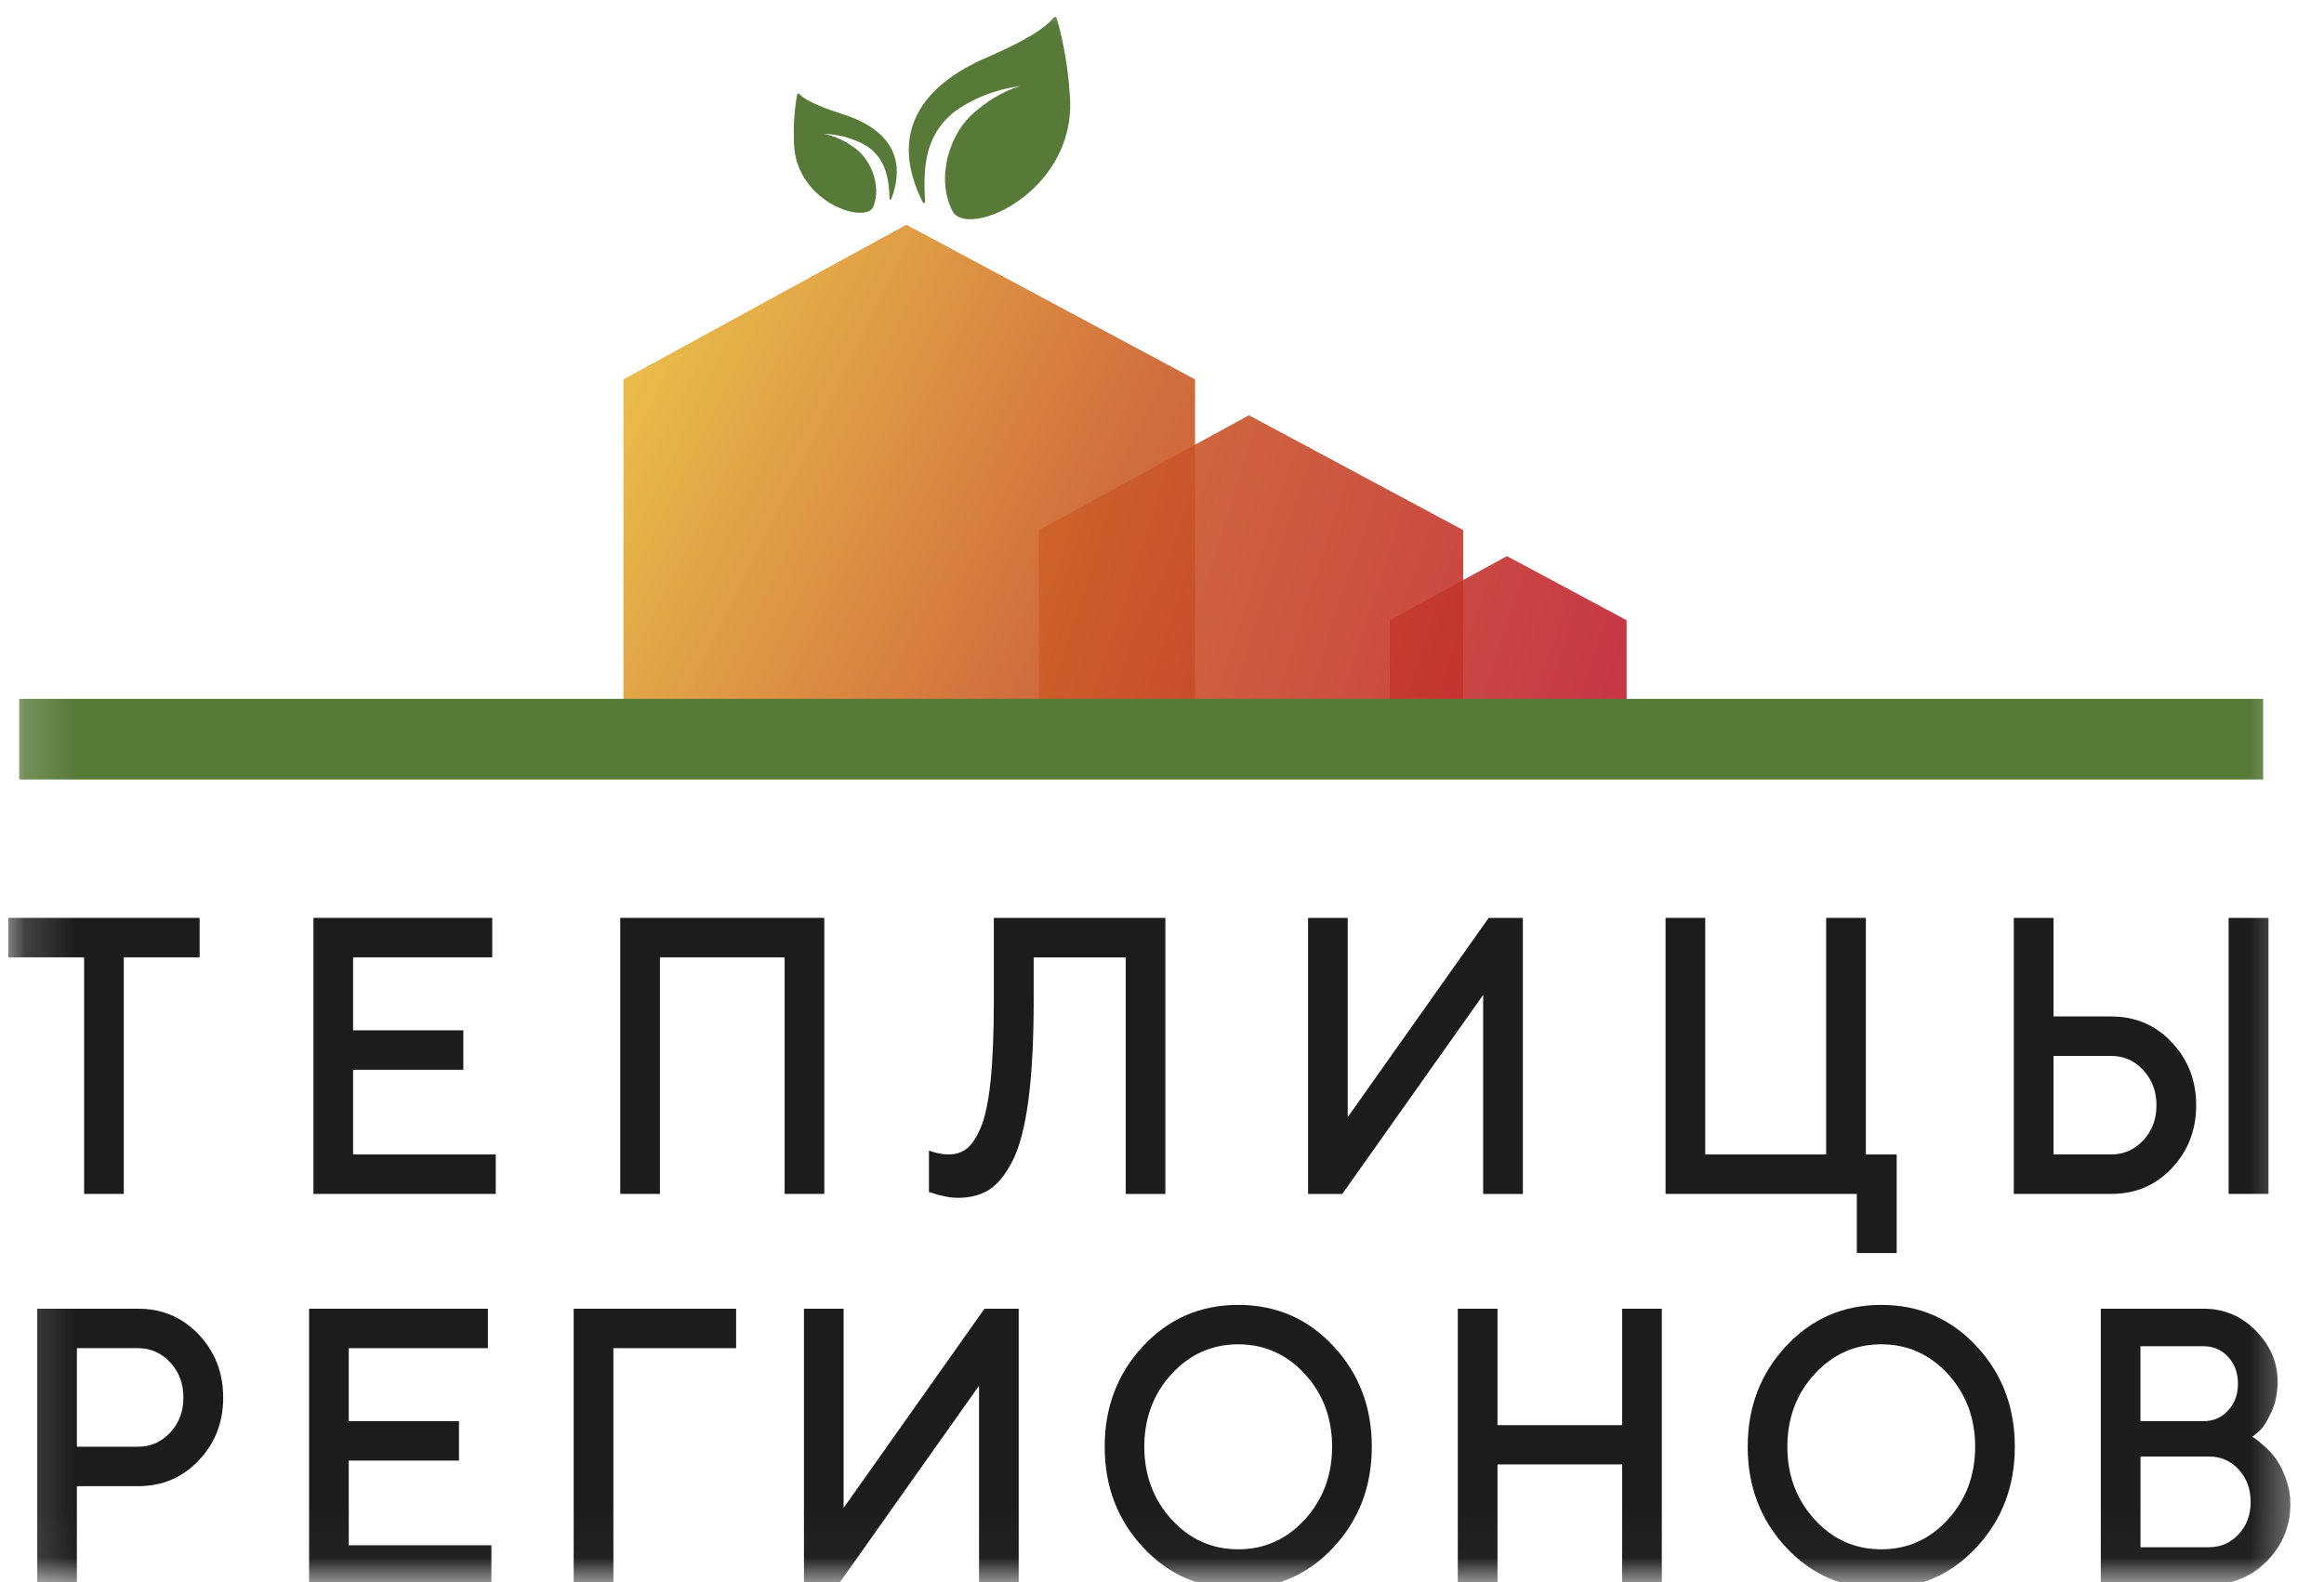 <svg width="47" height="32" viewBox="0 0 47 32" fill="none" xmlns="http://www.w3.org/2000/svg">
<g clipPath="url(#clip0_2094_74499)">
<mask id="mask0_2094_74499" style="mask-type:luminance" maskUnits="userSpaceOnUse" x="0" y="0" width="47" height="32">
<path d="M46.577 0.001H0.168V31.972H46.577V0.001Z" fill="white"/>
</mask>
<g mask="url(#mask0_2094_74499)">
<path fillRule="evenodd" clipRule="evenodd" d="M18.71 4.076C18.712 4.112 18.672 4.118 18.656 4.078C17.962 2.688 18.634 1.724 19.987 1.149C20.329 1 21.059 0.671 21.296 0.369C21.32 0.333 21.36 0.335 21.371 0.369C21.531 0.921 21.612 1.474 21.642 2.029C21.711 3.911 19.566 4.831 19.264 4.273C19.094 3.939 19.074 3.566 19.168 3.164C19.281 2.767 19.466 2.473 19.712 2.269C19.954 2.059 20.231 1.868 20.63 1.74C20.131 1.81 19.677 1.985 19.275 2.28C18.707 2.755 18.665 3.39 18.71 4.076Z" fill="#587A38"/>
<path fillRule="evenodd" clipRule="evenodd" d="M17.992 4.024C17.993 4.046 18.018 4.047 18.026 4.022C18.366 3.123 17.891 2.572 17.023 2.303C16.803 2.232 16.333 2.076 16.168 1.905C16.15 1.885 16.126 1.888 16.122 1.91C16.057 2.26 16.043 2.605 16.059 2.948C16.135 4.11 17.512 4.541 17.663 4.179C17.747 3.963 17.735 3.733 17.653 3.491C17.558 3.254 17.426 3.084 17.261 2.974C17.099 2.86 16.917 2.76 16.664 2.707C16.975 2.718 17.265 2.798 17.531 2.954C17.911 3.211 17.977 3.599 17.992 4.024Z" fill="#587A38"/>
<path opacity="0.9" d="M24.169 14.504V7.674L18.331 4.546L12.608 7.674V14.504H24.169Z" fill="url(#paint0_linear_2094_74499)"/>
<path opacity="0.9" d="M29.592 14.503V10.722L25.258 8.399L21.008 10.722V14.503H29.592Z" fill="url(#paint1_linear_2094_74499)"/>
<path opacity="0.9" d="M32.896 14.504V12.545L30.476 11.248L28.105 12.545V14.504H32.896Z" fill="url(#paint2_linear_2094_74499)"/>
<path d="M45.769 14.135H0.388V15.766H45.769V14.135Z" fill="#587A38"/>
<path d="M0.168 18.565H4.037V19.363H2.503V24.148H1.701V19.363H0.168V18.565Z" fill="#1B1C1B"/>
<path d="M7.141 23.35H10.026V24.148H6.339V18.565H9.955V19.363H7.141V20.839H9.37V21.637H7.141V23.35Z" fill="#1B1C1B"/>
<path d="M16.67 18.565V24.148H15.868V19.363H13.346V24.148H12.544V18.565H16.67Z" fill="#1B1C1B"/>
<path d="M23.568 18.566V24.149H22.766V19.364H20.905V20.24C20.905 21.042 20.869 21.713 20.798 22.253C20.727 22.793 20.619 23.203 20.476 23.483C20.331 23.764 20.173 23.957 20.001 24.065C19.829 24.173 19.619 24.227 19.372 24.227C19.284 24.227 19.191 24.216 19.093 24.195C18.996 24.174 18.92 24.154 18.865 24.133L18.787 24.11V23.273C18.932 23.324 19.066 23.35 19.186 23.35C19.327 23.35 19.447 23.312 19.548 23.235C19.649 23.159 19.745 23.015 19.835 22.805C19.925 22.595 19.991 22.276 20.035 21.848C20.078 21.42 20.099 20.883 20.099 20.24V18.565H23.568V18.566Z" fill="#1B1C1B"/>
<path d="M30.798 24.149H29.995V20.123L27.146 24.149H26.454V18.566H27.256V22.596L30.106 18.566H30.798V24.149Z" fill="#1B1C1B"/>
<path d="M33.684 24.148V18.565H34.486V23.35H36.932V18.565H37.735V23.35H38.358V25.344H37.552V24.148H33.684Z" fill="#1B1C1B"/>
<path d="M42.699 24.148H40.727V18.565H41.53V20.559H42.699C43.187 20.559 43.595 20.734 43.923 21.083C44.251 21.432 44.415 21.856 44.415 22.356C44.415 22.855 44.251 23.279 43.923 23.627C43.595 23.975 43.187 24.148 42.699 24.148ZM41.53 23.35H42.699C42.951 23.35 43.167 23.255 43.345 23.064C43.523 22.873 43.612 22.637 43.612 22.356C43.612 22.074 43.523 21.837 43.345 21.645C43.167 21.453 42.951 21.357 42.699 21.357H41.53V23.35ZM45.877 18.565V24.148H45.071V18.565H45.877Z" fill="#1B1C1B"/>
<path d="M0.753 26.47H2.796C3.283 26.47 3.691 26.645 4.021 26.994C4.35 27.343 4.514 27.767 4.514 28.267C4.514 28.766 4.35 29.19 4.021 29.537C3.691 29.885 3.283 30.059 2.796 30.059H1.555V32.053H0.753V26.47ZM2.797 27.268H1.555V29.261H2.796C3.048 29.261 3.263 29.166 3.442 28.975C3.62 28.784 3.709 28.548 3.709 28.267C3.709 27.985 3.62 27.748 3.442 27.556C3.263 27.364 3.048 27.268 2.797 27.268Z" fill="#1B1C1B"/>
<path d="M7.053 31.255H9.938V32.053H6.251V26.47H9.867V27.268H7.053V28.744H9.282V29.542H7.053V31.255Z" fill="#1B1C1B"/>
<path d="M11.602 32.053V26.47H14.887V27.268H12.405V32.053H11.602Z" fill="#1B1C1B"/>
<path d="M20.602 32.052H19.8V28.027L16.951 32.053H16.259V26.47H17.061V30.499L19.91 26.47H20.602V32.052Z" fill="#1B1C1B"/>
<path d="M23.118 31.298C22.6 30.742 22.341 30.063 22.341 29.262C22.341 28.46 22.6 27.781 23.118 27.226C23.636 26.67 24.278 26.393 25.042 26.393C25.806 26.393 26.448 26.67 26.966 27.226C27.484 27.781 27.743 28.46 27.743 29.262C27.743 30.063 27.484 30.742 26.966 31.298C26.448 31.853 25.806 32.131 25.042 32.131C24.278 32.131 23.636 31.853 23.118 31.298ZM23.694 27.791C23.326 28.192 23.142 28.683 23.142 29.261C23.142 29.84 23.326 30.33 23.694 30.733C24.061 31.135 24.511 31.336 25.041 31.336C25.573 31.336 26.022 31.135 26.389 30.733C26.756 30.33 26.94 29.839 26.94 29.261C26.94 28.683 26.756 28.192 26.389 27.791C26.022 27.391 25.572 27.19 25.041 27.19C24.511 27.19 24.061 27.391 23.694 27.791Z" fill="#1B1C1B"/>
<path d="M33.608 26.47V32.053H32.806V29.619H30.285V32.053H29.482V26.47H30.285V28.825H32.806V26.47H33.608Z" fill="#1B1C1B"/>
<path d="M36.122 31.298C35.604 30.742 35.345 30.063 35.345 29.262C35.345 28.46 35.604 27.781 36.122 27.226C36.64 26.67 37.282 26.393 38.046 26.393C38.811 26.393 39.452 26.67 39.97 27.226C40.489 27.781 40.747 28.46 40.747 29.262C40.747 30.063 40.488 30.742 39.97 31.298C39.452 31.853 38.811 32.131 38.046 32.131C37.282 32.131 36.64 31.853 36.122 31.298ZM36.698 27.791C36.331 28.192 36.147 28.683 36.147 29.261C36.147 29.84 36.331 30.33 36.698 30.733C37.065 31.135 37.515 31.336 38.046 31.336C38.577 31.336 39.026 31.135 39.394 30.733C39.761 30.33 39.945 29.839 39.945 29.261C39.945 28.683 39.761 28.192 39.394 27.791C39.026 27.391 38.578 27.19 38.046 27.19C37.514 27.19 37.065 27.391 36.698 27.791Z" fill="#1B1C1B"/>
<path d="M44.675 32.053H42.486V26.47H44.565C44.978 26.47 45.331 26.619 45.624 26.917C45.916 27.216 46.062 27.559 46.062 27.945C46.062 28.169 46.02 28.374 45.936 28.56C45.851 28.747 45.767 28.877 45.685 28.95L45.552 29.062C45.571 29.073 45.598 29.09 45.633 29.115C45.667 29.14 45.73 29.193 45.82 29.274C45.911 29.356 45.988 29.447 46.054 29.545C46.119 29.644 46.18 29.772 46.236 29.928C46.292 30.086 46.32 30.248 46.32 30.417C46.32 30.863 46.163 31.248 45.849 31.57C45.535 31.892 45.143 32.053 44.675 32.053ZM44.565 27.229H43.288V28.744H44.565C44.765 28.744 44.931 28.672 45.062 28.527C45.195 28.383 45.26 28.203 45.26 27.986C45.26 27.769 45.195 27.589 45.062 27.445C44.93 27.301 44.764 27.229 44.565 27.229ZM43.288 31.294H44.675C44.913 31.294 45.112 31.206 45.275 31.031C45.436 30.855 45.517 30.638 45.517 30.379C45.517 30.119 45.437 29.901 45.277 29.725C45.117 29.549 44.916 29.46 44.676 29.46H43.289V31.294H43.288Z" fill="#1B1C1B"/>
</g>
</g>
<defs>
<linearGradient id="paint0_linear_2094_74499" x1="12.668" y1="8.161" x2="31.73" y2="17.443" gradientUnits="userSpaceOnUse">
<stop stop-color="#E7B436"/>
<stop offset="0.452" stop-color="#CC5E28"/>
<stop offset="1" stop-color="#C12026"/>
</linearGradient>
<linearGradient id="paint1_linear_2094_74499" x1="12.637" y1="8.057" x2="32.809" y2="14.581" gradientUnits="userSpaceOnUse">
<stop stop-color="#DC9327"/>
<stop offset="0.452" stop-color="#CC5E28"/>
<stop offset="1" stop-color="#C12030"/>
</linearGradient>
<linearGradient id="paint2_linear_2094_74499" x1="12.803" y1="7.544" x2="32.976" y2="14.068" gradientUnits="userSpaceOnUse">
<stop stop-color="#DC9327"/>
<stop offset="0.452" stop-color="#CC5E28"/>
<stop offset="1" stop-color="#C12032"/>
</linearGradient>
<clipPath id="clip0_2094_74499">
<rect width="46.472" height="32" fill="white" transform="translate(0.105)"/>
</clipPath>
</defs>
</svg>
